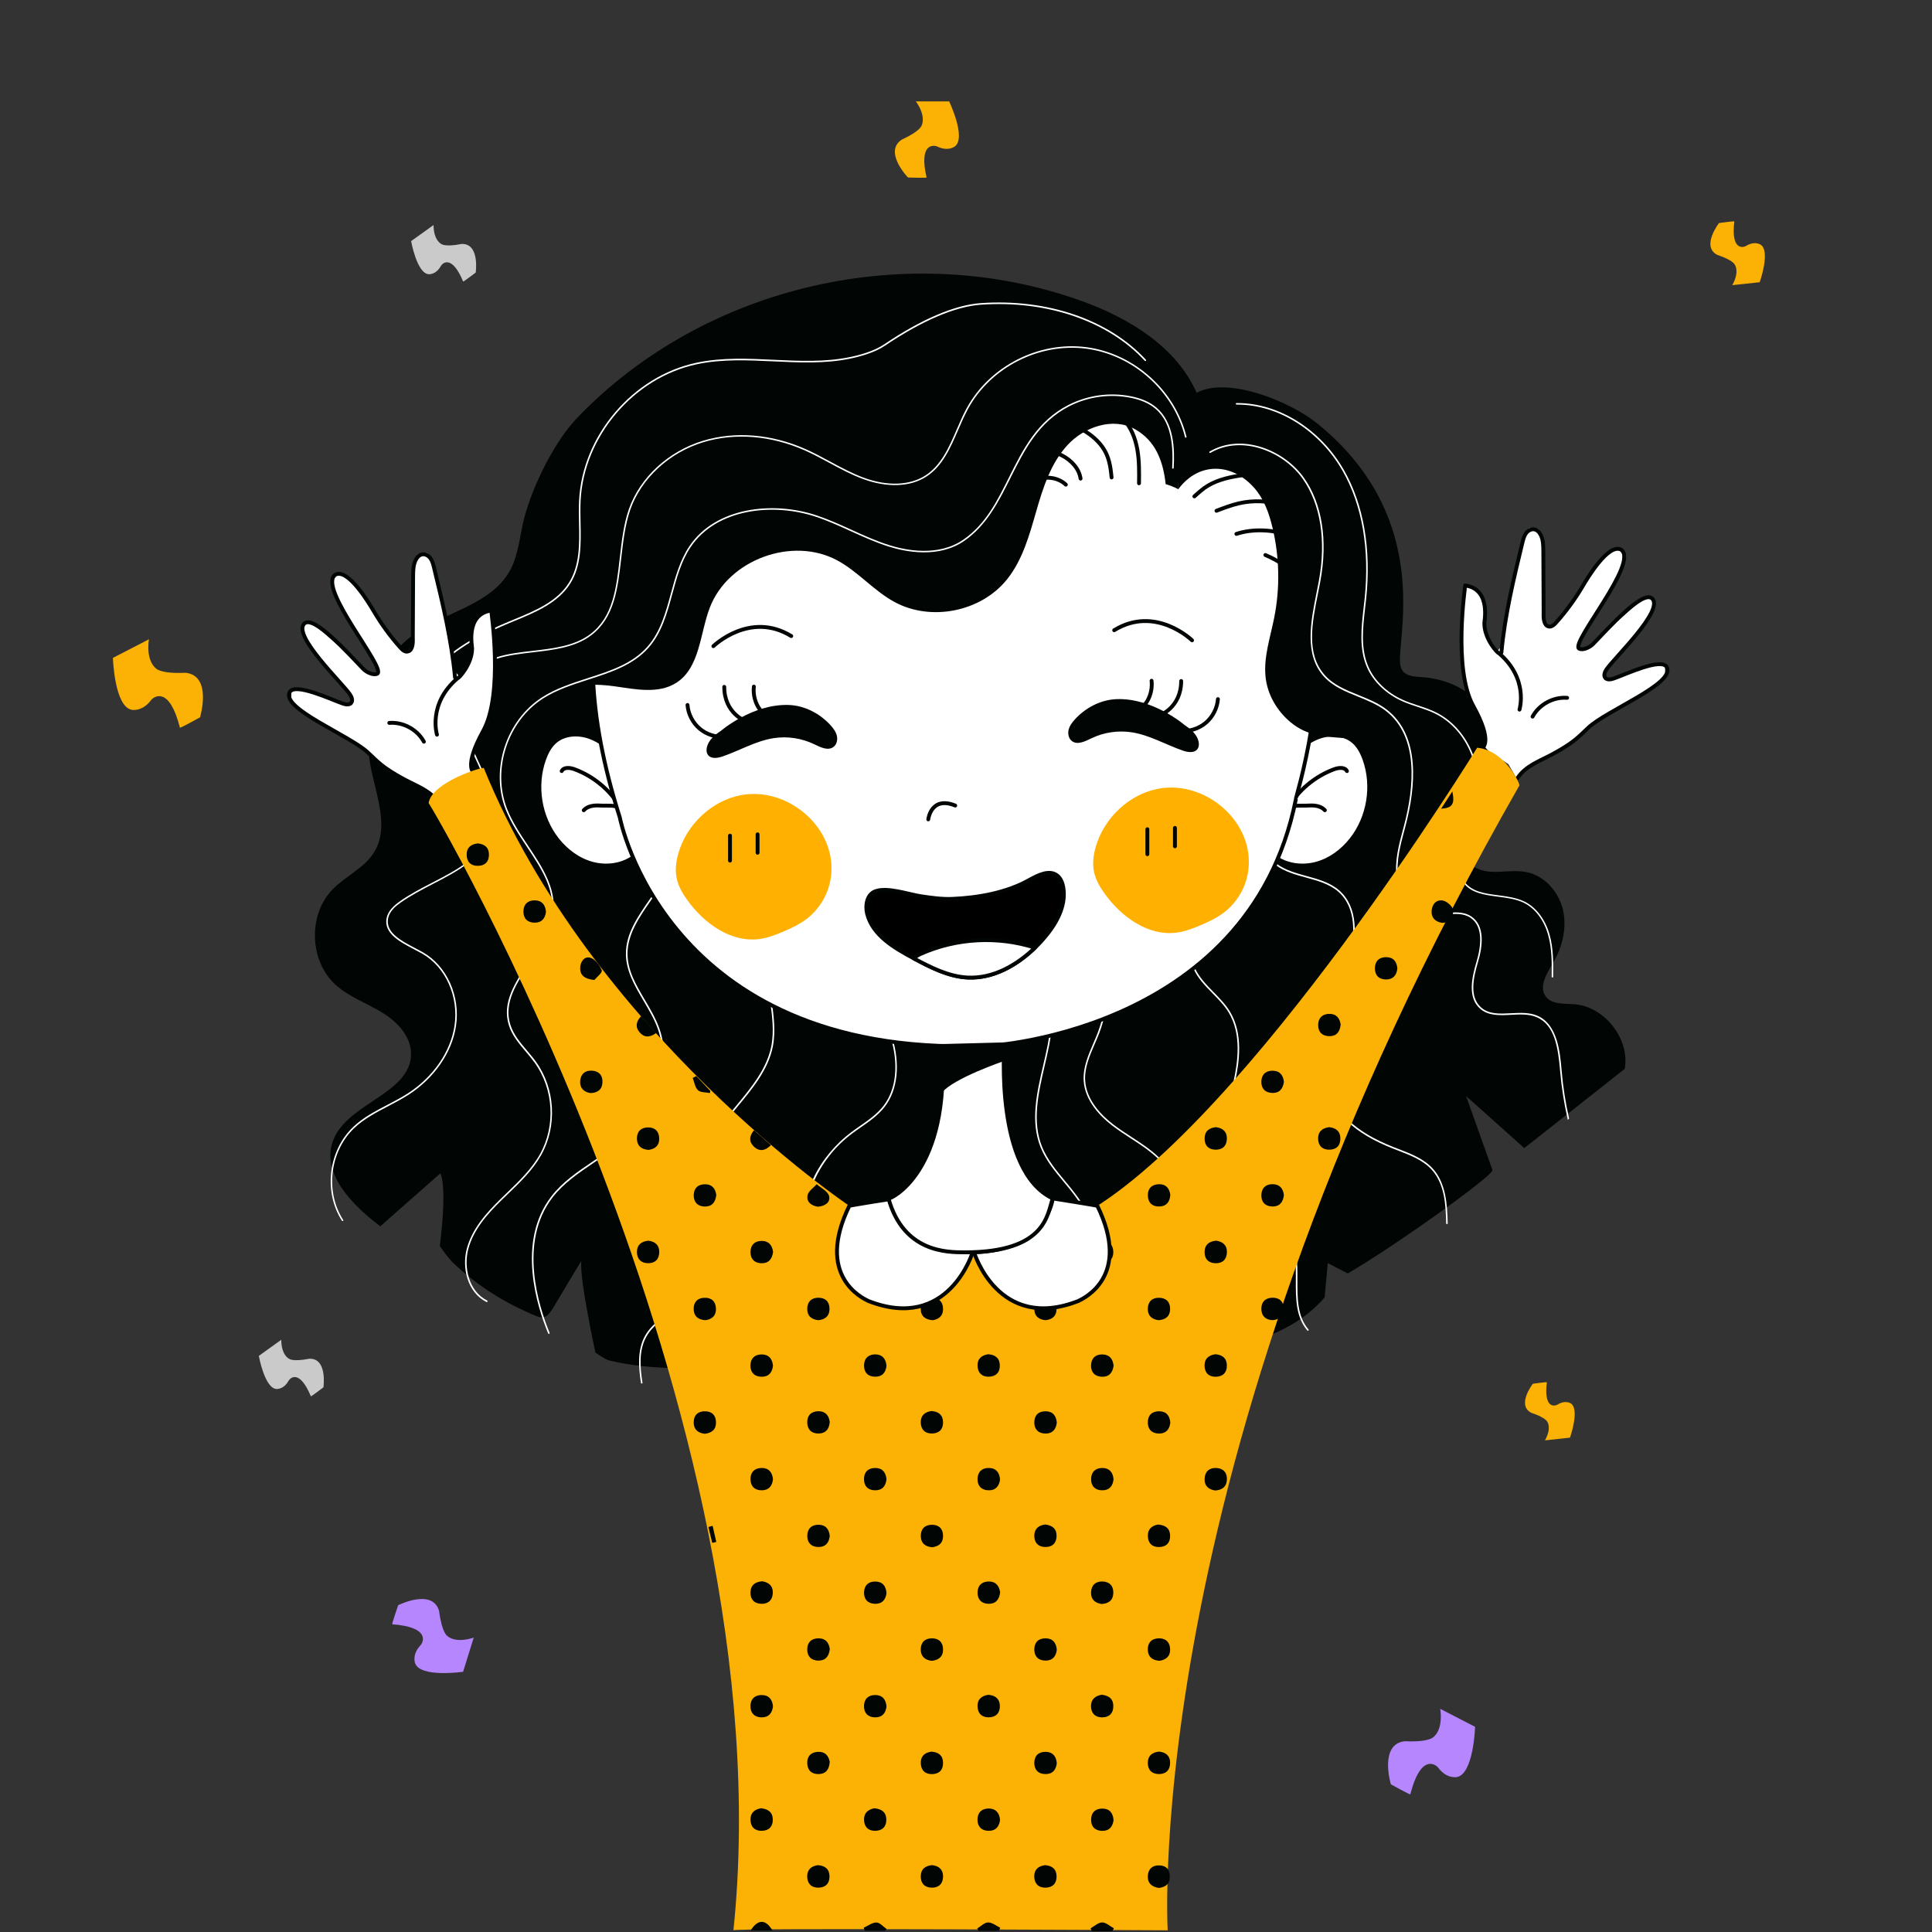 <?xml version="1.0" encoding="utf-8"?>
<!-- Generator: Adobe Illustrator 24.3.0, SVG Export Plug-In . SVG Version: 6.00 Build 0)  -->
<svg version="1.1" xmlns="http://www.w3.org/2000/svg" xmlns:xlink="http://www.w3.org/1999/xlink" x="0px" y="0px"
	 viewBox="0 0 4000 4000" style="enable-background:new 0 0 4000 4000;" xml:space="preserve">
<rect x="0" y="0" width="4000" height="4000" fill="#333333" stroke="none"/>
<style type="text/css">
	.st0{fill:#010504;}
	.st1{fill:#FFFFFF;}
	.st2{fill:#FFFFFF;stroke:#010504;stroke-width:8;stroke-linecap:round;stroke-linejoin:round;stroke-miterlimit:10;}
	.st3{fill:none;stroke:#000000;stroke-width:8;stroke-linecap:round;stroke-linejoin:round;stroke-miterlimit:10;}
	.st4{fill:none;stroke:#010504;stroke-width:8;stroke-linecap:round;stroke-linejoin:round;stroke-miterlimit:10;}
	.st5{stroke:#010504;stroke-width:8;stroke-linecap:round;stroke-linejoin:round;stroke-miterlimit:10;}
	.st6{fill:#FFB001;}
	.st7{fill:#FBB205;}
	.st8{fill:#B686FE;}
	.st9{fill:#CBCACA;}
</style>
<g id="BACKGROUND__x28_locked_x29_">
</g>
<g id="OBJECTS">
	<path class="st0" d="M2477.6,813.3c-42.2-95-139-154.2-236.8-189.6c-359-130-781.7-34-1046,241.6
		c-46.8,48.8-91.3,139.4-108.8,204.6c-10,37-11.5,77-29.8,110.7c-40.4,74.1-141,86.7-207.4,138.9c-80.5,63.2-101,180.3-78.9,280.2
		c12.1,54.7,34.1,115.3,5.5,163.4c-20,33.7-59.5,50.2-86.8,78.3c-51.2,52.6-48.3,147.9,6,197.3c27.2,24.8,63,37.5,94.6,56.4
		c31.6,18.9,61.3,48.8,61.8,85.7c1.1,83.7-132,102.1-161.3,180.5c-25.5,68.1,39.5,133.7,97.6,177.6c41.5-36.6,83-73.2,124.5-109.7
		c14.6,33.7-1.2,150.4-1.2,150.4s15.2,23.6,30.9,38.2c43.1,40.1,92.9,73.2,146.7,97.3c35.3,15.8,40.4,21,60.4-12.9
		c18.2-30.7,36.5-61.4,55.1-91.9c-5,33.8,29,189.8,29,189.8s18.4,14.2,29.8,16.9c91,21.6,185.9,16.1,279.2,10.5
		c175.6-10.5,351.2-21.1,526.9-31.6c94.8-5.7,183,4.3,278,4.7c142,0.6,303-7,395.9-114.4c2.2-23.7,4.4-47.4,6.5-71
		c13.8,7.1,27.6,14.2,41.4,21.3c93.9-54.2,303.3-203.6,299.6-214.1c-18.2-51.1-36.5-102.2-54.7-153.2
		c40.2,35.9,80.4,71.9,120.6,107.8c69.3-54.7,138.6-109.4,207.9-164c11.1-61.9-41.6-129.1-104.3-133.9c-21-1.6-46.3,1-59-15.8
		c-15.4-20.4,2.1-48.3,15.1-70.3c19.3-32.7,28.9-72.3,20.3-109.3c-8.6-37-37.5-70.1-74.6-77.9c-25-5.3-51,0.8-76.5-1.1
		c-25.5-1.9-54-16.3-57.1-41.7c-2-16.3,7.1-31.6,15.4-45.8c24.5-41.7,45.5-86.5,51.1-134.5c5.6-48-6.2-99.8-40-134.4
		c-29.2-29.9-71.6-43.9-113.3-46.7c-13-0.9-27.7-1.6-36-11.6c-6-7.2-6.8-17.4-6.6-26.8c2-72,55.8-301.8-170-485.6
		C2670.6,830.5,2541.1,778.6,2477.6,813.3z"/>
	<path class="st1" d="M2995.7,2534.4c-0.9,0-1.6-0.7-1.6-1.6c-0.7-40.1-3.6-81.7-29.5-110.6c-18-20.1-44.3-30.2-69.7-40
		c-3.7-1.4-7.3-2.8-10.9-4.2c-40.8-16.2-70.8-34-94.1-55.9c-52.4-49.2-75.1-130-56.7-200.9c7.1-27.3,19.7-53,31.9-78
		c9.5-19.4,19.3-39.4,26.4-60c14.7-42.4,17.9-103.8-21.2-137.5c-18.3-15.7-42.5-22.3-65.9-28.7c-22.2-6.1-45.2-12.3-63.6-26.3
		c-28.2-21.5-43.6-60.3-41.2-103.8c2.1-38.8,16.7-75.2,30.8-110.5c0.3-0.8,1.3-1.2,2.1-0.9c0.8,0.3,1.2,1.3,0.9,2.1
		c-14,35-28.5,71.2-30.6,109.4c-2.3,42.4,12.6,80.2,40,101c17.9,13.6,40.6,19.8,62.5,25.8c23.8,6.5,48.3,13.2,67.1,29.4
		c40.3,34.8,37.1,97.7,22.1,141c-7.2,20.8-17,40.9-26.6,60.3c-12.1,24.8-24.6,50.4-31.7,77.4c-18.2,69.8,4.3,149.3,55.8,197.7
		c23,21.7,52.6,39.2,93.1,55.3c3.6,1.4,7.2,2.8,10.9,4.2c25.8,9.9,52.4,20.2,70.9,40.9c26.6,29.7,29.6,73.8,30.4,112.7
		C2997.3,2533.6,2996.6,2534.4,2995.7,2534.4C2995.7,2534.4,2995.7,2534.4,2995.7,2534.4z"/>
	<path class="st1" d="M2707.7,2755.1c-0.5,0-0.9-0.2-1.2-0.6c-23.9-28.2-23.8-66.9-23.6-104.4c0.1-35.1,0.3-71.3-19.2-98.9
		c-11.4-16.1-28.3-27.5-44.7-38.4c-8.2-5.5-16.7-11.1-24.4-17.3c-33.4-26.8-55.6-66.5-61.1-108.9c-5.2-40.4,4.6-80.9,14-120.1
		c2.1-8.9,4.3-18,6.3-27c8.8-40,17.4-98.3-10.1-143.5c-8.9-14.7-21.4-27.3-33.4-39.6c-14.9-15.2-30.3-30.9-39.2-50.6
		c-10.9-24.1-11.1-50.5-10.2-80.1c1.4-48,4.6-94.4,27.6-133.5c0.5-0.8,1.4-1,2.2-0.6c0.8,0.5,1,1.4,0.6,2.2
		c-22.7,38.5-25.8,84.4-27.2,132c-0.8,29.1-0.7,55.2,9.9,78.6c8.7,19.2,23.9,34.7,38.6,49.7c12.1,12.4,24.7,25.2,33.8,40.2
		c28.1,46.2,19.5,105.4,10.5,145.9c-2,9-4.2,18.2-6.3,27c-9.4,38.9-19.1,79.2-13.9,119c5.3,41.6,27.2,80.5,59.9,106.8
		c7.6,6.1,16.1,11.7,24.2,17.2c16.6,11.1,33.9,22.6,45.6,39.2c20,28.5,19.9,65.2,19.8,100.8c-0.1,38.6-0.3,75,22.9,102.3
		c0.6,0.7,0.5,1.7-0.2,2.3C2708.4,2755,2708.1,2755.1,2707.7,2755.1z"/>
	<path class="st1" d="M2464.6,2786.8c-0.4,0-0.9-0.2-1.2-0.5c-25.3-27.8-38.5-65.2-36.4-102.7c1.3-22.6,8-44.6,14.6-65.8
		c4.7-15.2,9.5-30.9,12.3-46.7c10.9-62.2-11.7-130.3-57.7-173.6c-16.7-15.7-36.3-28.5-55.3-40.8c-12.4-8.1-25.1-16.4-37.1-25.5
		c-26.1-19.9-57.8-52.5-60.2-94.2c-1.5-26.8,9.4-52.1,19.9-76.6c3.2-7.4,6.5-15.1,9.4-22.7c24-62.9,23.4-134.8-1.8-197.3
		c-0.3-0.8,0.1-1.8,0.9-2.1c0.8-0.3,1.8,0.1,2.1,0.9c25.4,63.2,26.1,136,1.8,199.7c-2.9,7.6-6.2,15.3-9.5,22.8
		c-10.4,24.1-21.2,49.1-19.7,75.1c2.3,40.5,33.3,72.3,58.9,91.8c11.8,9,24.6,17.3,36.9,25.3c19.1,12.4,38.8,25.3,55.7,41.2
		c46.7,44,69.7,113.3,58.6,176.5c-2.8,16-7.7,31.8-12.4,47.1c-6.5,21.1-13.2,42.9-14.4,65.1c-2.1,36.6,10.9,73.2,35.6,100.4
		c0.6,0.7,0.5,1.7-0.1,2.3C2465.4,2786.7,2465,2786.8,2464.6,2786.8z"/>
	<path class="st1" d="M2279.5,2637C2279.5,2637,2279.5,2637,2279.5,2637c-0.9,0-1.6-0.7-1.6-1.6c0.3-54.2-16.7-108.6-47.7-153
		c-8.5-12.2-18.3-24-27.8-35.4c-18.2-21.9-37-44.5-47.8-71.3c-21.8-53.8-8.1-112.9,5.2-170c12.7-54.8,25.8-111.5,7.7-163.4
		c-0.3-0.8,0.1-1.8,1-2c0.8-0.3,1.8,0.1,2,1c18.4,52.8,5.2,109.9-7.6,165.2c-13.1,56.7-26.7,115.3-5.3,168.1
		c10.7,26.3,29.3,48.8,47.3,70.4c9.5,11.4,19.3,23.3,28,35.6c31.4,45,48.6,100,48.3,154.9C2281.1,2636.3,2280.4,2637,2279.5,2637z"
		/>
	<path class="st1" d="M1136.4,2761.7c-0.6,0-1.2-0.4-1.5-1c-22.3-53.8-66.3-189.1,6.6-283.7c23-29.9,54.9-51.4,85.8-72.3
		c16-10.8,32.6-22,47.8-34.3c64.9-52.4,119.6-150.3,86.4-241.5c-7.2-19.7-18.3-38.6-29.1-56.8c-17.9-30.3-36.3-61.6-36.5-97
		c-0.3-41.8,24.6-77.5,48.6-112.1c6.4-9.3,13.1-18.9,19.1-28.3c23.7-37.4,40.4-80.2,48.4-123.8c0.2-0.9,1-1.4,1.9-1.3
		c0.9,0.2,1.4,1,1.3,1.9c-8.1,44-24.9,87.1-48.8,124.9c-6,9.5-12.7,19.1-19.2,28.4c-23.7,34.2-48.2,69.5-48,110.3
		c0.2,34.6,17.6,64.1,36.1,95.4c10.8,18.4,22,37.4,29.3,57.4c33.7,92.7-21.7,192-87.4,245.1c-15.3,12.3-31.9,23.6-48,34.4
		c-30.6,20.7-62.3,42.1-85.1,71.6c-71.9,93.3-28.2,227.3-6.2,280.5c0.3,0.8,0,1.8-0.9,2.1
		C1136.8,2761.7,1136.6,2761.7,1136.4,2761.7z"/>
	<path class="st1" d="M1328.6,2864.5c-0.8,0-1.5-0.6-1.6-1.4c-5-31.9-7.8-68.4,8.6-97.7c15.4-27.4,44.1-43.1,71.9-58.2
		c27.8-15.2,56.5-30.9,71.1-58.2c14.2-26.6,13.7-61.6-1.5-107.1c-2.4-7.1-5-14.4-7.5-21.4c-10-27.9-20.4-56.7-19.9-86.7
		c1-55.8,38.1-100.5,74-143.8c31.3-37.7,63.7-76.8,73.1-123.5c6.3-31.3,1.8-64-2.6-95.7c-4.9-35.4-10-71.9,0-106.5
		c0.2-0.8,1.1-1.3,2-1.1c0.9,0.2,1.3,1.1,1.1,2c-9.8,33.9-4.8,70.2,0.1,105.2c4.4,32,9,65,2.6,96.8c-9.6,47.6-42.2,86.9-73.8,124.9
		c-37.2,44.8-72.3,87.1-73.3,141.8c-0.5,29.4,9.8,57.9,19.7,85.5c2.5,7,5.1,14.3,7.5,21.5c15.5,46.4,15.9,82.3,1.3,109.7
		c-15.1,28.1-44.2,44.1-72.4,59.5c-27.4,15-55.7,30.4-70.6,57c-15.9,28.4-13.4,62.7-8.2,95.6c0.1,0.9-0.5,1.7-1.3,1.8
		C1328.8,2864.5,1328.7,2864.5,1328.6,2864.5z"/>
	<path class="st1" d="M1690.9,2662.2c-0.1,0-0.2,0-0.4,0c-0.9-0.2-1.4-1.1-1.2-1.9c5.1-22.6-3-45.5-10.8-67.7
		c-3-8.5-6.1-17.3-8.4-26c-23.5-88,29-174.9,91.6-221.9c6.1-4.6,12.5-9.1,18.7-13.4c17.5-12.2,35.6-24.8,48.7-41.7
		c26.7-34.4,32-86.7,14.5-143.3c-7.9-25.7-19.4-50.6-30.5-74.6c-9.7-21-19.7-42.8-27.3-65c-0.3-0.8,0.2-1.8,1-2c0.8-0.3,1.7,0.2,2,1
		c7.6,22.1,17.6,43.8,27.2,64.7c11.1,24.2,22.6,49.2,30.6,75c17.8,57.6,12.3,110.9-15,146.2c-13.4,17.3-31.7,30.1-49.4,42.4
		c-6.2,4.3-12.6,8.7-18.6,13.3c-72.9,54.9-110.1,144.7-90.4,218.5c2.3,8.6,5.4,17.3,8.3,25.8c7.9,22.6,16.1,45.9,10.9,69.4
		C1692.2,2661.7,1691.6,2662.2,1690.9,2662.2z"/>
	<path class="st1" d="M2569,1268.6c-1.5,0-3-0.2-4.5-0.6c-6.8-2-11.5-8.3-11.5-15.4c0-9.1,1.1-90.5,38.2-130.5
		c3-3.2,7.3-5.1,11.7-5.1c2,0,4,0.4,5.9,1.1c1.8,0.7,3.4,1.7,4.8,3c3.9,2.8,26,16.9,50.4,32.3c4.4,2.8,7.2,7.5,7.5,12.7
		c0.3,5.2-2,10.2-6.1,13.4c-0.6,0.5-61.8,48.9-82.9,81.7C2579.5,1265.9,2574.5,1268.6,2569,1268.6z"/>
	<path class="st1" d="M2557.1,1268.6c-4.1,0-8-1.6-11-4.4c-5.5-5.2-54.1-52.6-55-100.3c-0.1-4.3,1.6-8.5,4.6-11.5
		c2.7-2.8,6.3-4.4,10.1-4.7c2.2-0.3,20.2-2.7,42.4-5.8c0.7-0.1,1.5-0.2,2.2-0.2c4.2,0,8.1,1.6,11.2,4.5c3.6,3.5,5.3,8.3,4.7,13.3
		c-0.1,0.5-6.1,56.9,5.8,87.4c2.7,7,0.3,14.9-6,19.1C2563.4,1267.7,2560.3,1268.6,2557.1,1268.6z"/>
	<path class="st1" d="M2679.2,1288.1c-2.5,0-5-0.6-7.2-1.7c-0.2-0.1-26-12.7-61-12.7c-10,0-19.8,1-29.3,3c-1.1,0.2-2.2,0.3-3.3,0.3
		c-5.4,0-10.4-2.7-13.4-7.2c-3.6-5.6-3.5-12.6,0.3-18c1.4-2,35.8-49.2,106.8-49.2c1,0,2,0,3,0c0.1,0,0.6,0,0.8,0
		c6.1,0,13.6,3.5,15.6,13.2c0.2,0.7,0.3,1.4,0.3,2.1c0.1,0.6,0.1,1.3,0.2,1.8c0.1,1.6,0.2,3.7,0.4,6.2c0.3,5,0.7,11.7,1.2,18.4
		c0.8,13.4,1.7,26.7,1.7,26.7c0.4,5.7-2.4,11.2-7.2,14.4C2685.4,1287.2,2682.4,1288.1,2679.2,1288.1z"/>
	<g>
		<path class="st2" d="M2726.8,1527.3c24.6-10.1,55.2-9.4,75.4,7.9c11,9.5,17.9,22.9,22.8,36.6c19.8,55.3,9.1,120.4-27.3,166.5
			c-18.4,23.3-43.3,42-71.9,49.8c-28.6,7.9-60.8,4.1-85.1-12.9c-11.4-8-21.1-19.1-25.6-32.3c-3.4-9.9-3.7-20.7-3.3-31.1
			C2615,1645.2,2661.8,1554.1,2726.8,1527.3z"/>
		<path class="st3" d="M2788.7,1596.4c-4.5-8.6-17.1-7.2-26.2-3.9c-40,14.7-74.6,43.6-96.1,80.4c15-7,26.4-4.1,42.9-5.1
			c12.1-0.8,25.6,0.7,33.7,9.7"/>
	</g>
	<g>
		<path class="st2" d="M1224.7,1527.3c-24.6-10.1-55.2-9.4-75.4,7.9c-11,9.5-17.9,22.9-22.8,36.6c-19.8,55.3-9.1,120.4,27.3,166.5
			c18.4,23.3,43.3,42,71.9,49.8c28.6,7.9,60.8,4.1,85.1-12.9c11.4-8,21.1-19.1,25.6-32.3c3.4-9.9,3.7-20.7,3.3-31.1
			C1336.5,1645.2,1289.7,1554.1,1224.7,1527.3z"/>
		<path class="st3" d="M1162.9,1596.4c4.5-8.6,17.1-7.2,26.2-3.9c40,14.7,74.6,43.6,96.1,80.4c-15-7-26.4-4.1-42.9-5.1
			c-12.1-0.8-25.6,0.7-33.7,9.7"/>
	</g>
	<path class="st2" d="M1283.2,1692.3c0,0,93.9,493.8,746.7,473.3c-4.1,4.1,555-20.4,652.9-510.1c-4.1-4.1,318.3-934.5-699.8-848.8
		c2,0-136.7-5.6-136.7-5.6S1005.8,819.1,1283.2,1692.3z"/>
	<path class="st0" d="M2924.6,1745.9c-22.9-10.1-41.1-30.3-48.6-54.2c-7.7-24.6-4.4-51-4.8-76.8c-0.4-25.8-6-54-26.2-70
		c-16.4-13-38.6-15-59.4-16.6c-42.9-3.2-78.6-4-113.4-32.8c-28.5-23.6-48.6-58-52.1-95.1c-3.9-40.6,9.8-80.5,17.8-120.5
		c12.5-62,11.3-126.7-3.5-188.2c-7-29.3-17.5-58.6-37.3-81.2c-46.5-53-115.6-54.4-157.5,2.3c-3.5-71.2-32.2-136.5-35.7-207.8
		c21.8,33.8,64.1,48.2,103.9,53.9c39.9,5.7,81.3,5.2,118.8,19.7c79.4,30.6,120.1,117.7,144.6,199.1c12.7,42.1,23.1,85,27.6,128.7
		c4.8,47.7,2.6,97.1,19.4,142c21.6,57.9,71.3,99.7,113.2,145.2c41.9,45.4,79.4,104.7,67.3,165.3c-8.7,43.6-44.8,80.6-88.3,90.2
		C2920.4,1745.4,2914.7,1749.7,2924.6,1745.9z"/>
	<path class="st0" d="M2413.4,1002.4c-5.4-48.8-21.2-90.2-64.1-114.1c-44.9-24.9-104.1-4.7-139,33c-34.9,37.7-50.9,88.7-65.1,138
		c-14.2,49.4-28.3,100.5-60.5,140.5c-53.9,66.9-157.3,87.5-232.8,46.5c-42.7-23.2-74.9-62.3-117.5-85.6
		c-93.5-51.2-227-2.1-264.9,97.5c-20.6,54.1-20.3,123.7-68.9,155.2c-37,24-85.3,13.6-129,7.4c-71.2-10.1-157.7,1.7-191.1,65.3
		c-38.3,73-35.5,152.8-55.7,232.7c-51.3-52.6-62.8-92.8-89.1-161.4c-26.3-68.6-24.7-152.2,21.3-209.6c35-43.5,89.5-66,131.4-102.9
		c81.5-71.9,105.2-187.6,159.4-281.8c101.2-175.9,310-269.5,512.8-278c62.2-2.6,124.5,1.7,186.6,6c67.1,4.6,134.2,9.3,201.4,13.9
		c33.1,2.3,66.7,4.7,97.9,15.9c36.6,13.2,68,37.7,103.1,54.6c17.4,8.3,35.9,14.9,51,26.9c28.4,22.5,40.2,61,39,97.2
		c-0.8,24.3,0.1,113.4,0.1,113.4S2429.2,1006.9,2413.4,1002.4z"/>
	<path class="st4" d="M1921.9,1696.4c0,0,5.5-49,55.8-28.6"/>
	<g>
		<path class="st0" d="M1633.6,1459.6c32.9,1.3,64.5,18,86.5,42.5c5.6,6.3,10.8,13.4,12.6,21.6c1.8,8.2-0.4,17.8-7.1,22.8
			c-11.4,8.5-27.2,0.5-40-5.7c-25.7-12.4-55.1-16.9-83.3-12.6c-37.3,5.6-70.7,25.7-106.4,38c-10.2,3.5-23.5,5.5-30-3.1
			c-3.4-4.5-3.7-10.8-2.3-16.3c3.5-14.7,16.3-25.3,28.9-33.6C1492.5,1513.1,1558.1,1456.7,1633.6,1459.6z"/>
		<path class="st4" d="M1423.4,1459.6c1.5,18.9,10.9,37,25.3,49.1c14.5,12.2,33.9,18.3,52.7,16.6"/>
		<path class="st4" d="M1499.5,1422.1c0,54.4,43.6,73,53,73.3"/>
		<path class="st4" d="M1560.8,1421.5c-1.6,14.4,1.5,29.3,8.7,41.8c4.3,7.4,10.6,14.4,19,16.1"/>
		<path class="st4" d="M1477,1337.8c0,0,75.5-73.5,161.2-20.9"/>
	</g>
	<g>
		<path class="st0" d="M2311.4,1447.5c-32.9,1.3-64.5,18-86.5,42.5c-5.6,6.3-10.8,13.4-12.6,21.6s0.4,17.8,7.1,22.8
			c11.4,8.5,27.2,0.5,40-5.7c25.6-12.4,55.1-16.9,83.3-12.6c37.3,5.6,70.7,25.7,106.4,38c10.2,3.5,23.5,5.5,30-3.1
			c3.4-4.5,3.7-10.8,2.3-16.3c-3.5-14.7-16.3-25.3-28.9-33.6C2452.5,1501,2386.9,1444.5,2311.4,1447.5z"/>
		<path class="st4" d="M2521.6,1447.5c-1.5,18.9-10.9,37-25.3,49.1c-14.5,12.2-33.9,18.3-52.7,16.6"/>
		<path class="st4" d="M2445.5,1410c0,54.4-43.6,73-53,73.3"/>
		<path class="st4" d="M2384.2,1409.4c1.6,14.4-1.5,29.3-8.7,41.8c-4.3,7.4-10.6,14.4-19,16.1"/>
		<path class="st4" d="M2468,1325.7c0,0-75.5-73.5-161.2-20.9"/>
	</g>
	<path class="st5" d="M2131.9,1821.4c17.7-9.6,39.9-21,56.2-9.3c8,5.8,11.8,15.8,13.4,25.6c6.5,39.7-16.4,78.2-43.1,108.2
		c-39.7,44.6-95,80.8-154.6,78c-40.3-1.9-77.5-21.3-113.1-40.3c-40.2-21.4-84.2-47.6-95.4-91.7c-4.4-17.2-0.5-39.4,16-46.2
		c24.9-10.2,70,6.2,95.9,10c21.6,3.2,43.2,6.3,65.1,5.3C2025.7,1858.7,2084.9,1848.2,2131.9,1821.4z"/>
	<path class="st2" d="M2142.8,1962.1c-77.1-24.8-163.4-20.1-237.3,13.1c-5.3,2.4-10,5.4-14,8.9c35.4,18.8,72.2,37.9,112.2,39.8
		C2055.9,2026.4,2104.8,1998.9,2142.8,1962.1z"/>
	<g>
		<path class="st6" d="M2398.6,1632.9c-60.9,11.4-112.4,60.3-129.8,119.7c-5.1,17.6-7.5,36.3-3.4,54.2c3.7,16,12.3,30.4,21.9,43.7
			c35,48.7,91.6,89,150.9,80.1c16.2-2.4,31.7-8.4,46.9-14.8c17-7.2,34-15.2,48.7-26.3c27.4-20.8,46.1-52.8,50.6-86.9
			C2598,1701.5,2495.5,1614.8,2398.6,1632.9z"/>
		<path class="st4" d="M2375.5,1716.8c0,17.2,0,34.5,0,51.7"/>
		<path class="st4" d="M2432.6,1714.1c0,12.7,0,25.4,0,38.1"/>
	</g>
	<g>
		<path class="st6" d="M1534.5,1646.2c-60.9,11.4-112.4,60.3-129.8,119.7c-5.1,17.6-7.5,36.3-3.4,54.2c3.7,16,12.3,30.4,21.9,43.7
			c35,48.7,91.6,89,150.9,80.1c16.2-2.4,31.7-8.4,46.9-14.8c17-7.2,34-15.2,48.7-26.3c27.4-20.8,46.1-52.8,50.6-86.9
			C1733.9,1714.8,1631.4,1628.1,1534.5,1646.2z"/>
		<path class="st4" d="M1511.4,1730.1c0,17.2,0,34.5,0,51.7"/>
		<path class="st4" d="M1568.5,1727.4c0,12.7,0,25.4,0,38.1"/>
	</g>
	<path class="st4" d="M2276.9,839.7c10.4-2.3,20.5,4.1,28.9,10.5c7.3,5.5,14.4,11.3,20.6,18.1c15.7,17.2,24.4,39.8,28.4,62.7
		c4,22.9,3.7,46.3,3.4,69.6"/>
	<path class="st4" d="M2193.6,867.9c18.9,7.7,37.9,15.4,55.1,26.4c17.2,11,32.5,25.6,41.3,44c7.4,15.6,9.8,33,11.4,50.2"/>
	<path class="st4" d="M2137.4,926.7c21,3.2,42.4,6.6,61.4,16.3c18.9,9.7,35.3,26.8,38.4,47.9"/>
	<path class="st4" d="M2152.9,991.8c18.3-6.2,39.8-1.6,53.8,11.6"/>
	<path class="st4" d="M2472.8,1027.7c1.7-1.5,3.5-3,5.2-4.6c5.1-4.5,10.3-9,15.8-13c21-14.9,46.8-21.3,72.3-25.3
		c15-2.4,30.3-4.1,45.2-1.6c14.9,2.5,29.6,9.6,38.5,21.9"/>
	<path class="st4" d="M2518.6,1057.5c15.1-5.8,30.3-11.6,46.1-15.3c59.9-14,126.6,6,169,50.5"/>
	<path class="st4" d="M2559.8,1105.4c35.6-11.6,74.7-8.4,110.7,2.2c35.9,10.6,69.3,28.4,102.4,46"/>
	<path class="st4" d="M2619.8,1149.1c47.9,20.2,88.7,57.1,113.5,102.8"/>
	<path class="st1" d="M709.3,2528.1c-0.5,0-1-0.3-1.4-0.7c-38.6-60.1-28.1-145.6,23.8-194.6c20.4-19.3,45.8-32.5,70.3-45.3
		c14-7.3,28.6-14.9,42-23.5c52.4-33.7,88.6-85.8,96.9-139.6c9.4-60.6-18.1-122.2-66.7-149.9c-5.2-2.9-10.6-5.8-16.4-8.8
		c-29.8-15.6-63.5-33.2-57.4-64.8c3.1-15.7,16.1-26.7,27.2-34.6c20.5-14.6,44.3-27,67.4-38.9c53.5-27.7,104-53.9,120.2-107.5
		c15-49.8-8.4-100.7-31.1-149.9l-3.8-8.3c-32.4-70.6-35.6-123.2-9.7-160.6c28.8-41.7,79.3-47.5,132.8-53.7
		c42.5-4.9,86.4-10,118.8-34.5c47.1-35.7,53.9-95.1,61-158.1c3.9-33.9,7.9-69,18.7-100.3c22.9-65.8,81.8-120.2,153.8-142
		c66.2-20,141.4-14,211.7,17.1c17.6,7.8,34.8,17.1,51.5,26.1c22.2,12,45.1,24.3,69,33.2c48.9,18.1,95.6,16.4,128.1-4.5
		c32.8-21.1,49-58.7,64.7-95c6.4-14.8,13-30.2,20.7-44.3c47.5-87.2,149.4-139.1,247.8-126.3c98.4,12.8,183.7,89,207.3,185.4
		c0.2,0.9-0.3,1.7-1.2,1.9c-0.9,0.2-1.7-0.3-1.9-1.2c-23.3-95.1-107.5-170.4-204.6-183c-97.1-12.6-197.7,38.6-244.6,124.6
		c-7.6,14-14.2,29.2-20.6,44c-15.9,36.8-32.3,74.8-65.9,96.4c-33.4,21.5-81.1,23.2-131,4.8c-24.1-8.9-47.2-21.3-69.4-33.3
		c-16.6-9-33.8-18.2-51.3-26c-69.6-30.7-144-36.8-209.4-17c-71,21.5-129.2,75.1-151.7,140c-10.7,30.9-14.7,65.8-18.6,99.6
		c-7.2,63.6-14.1,123.7-62.3,160.3c-33.1,25.1-77.5,30.2-120.3,35.2c-52.7,6.1-102.6,11.8-130.6,52.4c-25.2,36.4-21.9,87.9,10,157.4
		l3.8,8.3c21.9,47.4,46.7,101.1,31.3,152.1c-16.6,54.9-70.1,82.6-121.8,109.4c-22.9,11.9-46.6,24.2-67,38.7
		c-10.6,7.5-23.1,18-25.9,32.6c-5.7,29.2,26.9,46.3,55.7,61.4c5.8,3.1,11.3,5.9,16.5,8.9c49.8,28.4,77.9,91.4,68.3,153.2
		c-8.4,54.6-45.2,107.6-98.4,141.8c-13.6,8.7-28.1,16.3-42.2,23.7c-24.3,12.7-49.5,25.8-69.6,44.8c-50.9,48-61.1,131.7-23.3,190.5
		c0.5,0.7,0.3,1.7-0.5,2.2C709.9,2528,709.6,2528.1,709.3,2528.1z"/>
	<path class="st1" d="M1007.8,2695.8c-0.2,0-0.5-0.1-0.7-0.2c-40-20.1-50.9-71.7-40.7-110.1c10.8-41,39.9-73.7,69.7-102.8
		c4.4-4.3,8.9-8.6,13.4-13c25.2-24.3,51.3-49.4,68.5-80.1c32.7-58.7,28.3-134.7-10.9-189.3c-5.7-7.9-12.2-15.6-18.5-23
		c-14-16.5-28.4-33.5-35-54.4c-14.8-47,12.5-88.1,41.3-131.6c21.7-32.7,44.1-66.5,47.8-103.5c4.9-49.3-22.6-90.6-51.6-134.3
		c-16.4-24.7-33.5-50.3-44.1-77.5c-32.3-82.6,0.9-184.7,75.6-232.5c28.6-18.3,62.2-29.1,94.6-39.6c47.2-15.2,91.8-29.6,123.2-65
		c26.9-30.4,37.9-70.9,48.6-110.1c9.2-33.8,18.7-68.7,38.2-97.8c54.7-81.5,173.9-93.9,263.4-64c24.8,8.3,49,19.3,72.4,29.9
		c25,11.4,50.8,23.1,77.3,31.5c35.4,11.2,102.5,24.7,154.5-11.3c45.8-31.7,69.5-79.2,94.6-129.5c28.6-57.2,58.1-116.4,123.3-149.5
		c39.3-19.9,84.7-26.2,127.9-17.8c22.7,4.4,40.2,12.1,53.6,23.5c36.9,31.4,38.1,86.5,35.8,125.1c-0.1,0.9-0.8,1.5-1.7,1.5
		c-0.9-0.1-1.6-0.8-1.5-1.7c3.6-60.4-7.4-99.3-34.7-122.5c-12.9-11-30-18.5-52.1-22.8c-42.5-8.3-87.2-2.1-125.8,17.5
		c-64.2,32.6-93.5,91.3-121.9,148.1c-24.2,48.4-49.2,98.5-95.7,130.7c-53,36.7-121.3,23.1-157.3,11.7c-26.7-8.5-52.6-20.2-77.7-31.6
		c-23.3-10.6-47.4-21.6-72.1-29.8c-88.3-29.5-205.9-17.4-259.7,62.8c-19.3,28.7-28.7,63.3-37.8,96.9
		c-10.8,39.6-21.9,80.5-49.3,111.4c-31.9,36.1-79,51.2-124.6,65.9c-32.3,10.4-65.6,21.1-93.9,39.2c-73.4,47-106.1,147.4-74.3,228.6
		c10.5,26.8,27.4,52.3,43.8,76.8c28.1,42.3,57.2,86,52.2,136.4c-3.8,37.8-26.4,71.9-48.3,104.9c-28.4,42.9-55.3,83.4-40.9,128.9
		c6.4,20.3,20.6,37,34.4,53.3c6.3,7.5,12.9,15.2,18.6,23.2c39.9,55.5,44.3,133,11,192.7c-17.4,31.2-43.6,56.4-69,80.9
		c-4.5,4.3-9,8.6-13.4,12.9c-29.5,28.9-58.2,61.1-68.8,101.4c-9.8,37.2,0.6,87.1,39.1,106.4c0.8,0.4,1.1,1.4,0.7,2.2
		C1009,2695.4,1008.4,2695.8,1007.8,2695.8z"/>
	<path class="st1" d="M3246,2318.5c0.9-0.8,1.8-1.7,2.7-2.4c-7.4-32.5-12.6-65.6-15.4-98.6c-3.3-38.4-8.3-96.4-50.2-114.5
		c-16.7-7.2-36-6.2-54.7-5.2c-23.5,1.2-45.7,2.4-62-12c-24-21.2-16.7-59.2-6.5-93.5c9.8-32.7,15.3-75.7-13.9-95
		c-15.9-10.5-35.3-8.7-54.1-6.9c-12.5,1.2-25.5,2.4-37.4,0c-36.2-7.1-56.5-44.5-60.1-76.4c-3.6-32.1,5-64.5,13.4-95.8l2.1-7.8
		c21.3-80.5,31.7-187.8-39.7-242c-17.1-13-37.7-21.3-57.5-29.3c-26.4-10.7-51.4-20.8-69.6-41c-39.6-44-26.7-108.1-14.2-170.2
		c1.7-8.4,3.3-16.6,4.8-24.7c15.6-84.5,3.7-160.3-33.7-213.5c-40.7-58-129-93.9-195.5-54.9c-0.8,0.4-1,1.4-0.6,2.2
		c0.4,0.8,1.4,1,2.2,0.6c65-38.1,151.4-2.8,191.2,54c36.9,52.5,48.6,127.5,33.2,211.1c-1.5,8.1-3.2,16.3-4.8,24.7
		c-12,59.9-25.7,127.8,15,173c18.7,20.8,45.1,31.5,70.7,41.8c19.6,8,40,16.2,56.8,28.9c70.1,53.1,59.6,159.1,38.6,238.6l-2.1,7.8
		c-8.5,31.6-17.2,64.2-13.5,97c3.7,32.9,24.9,71.8,62.7,79.1c12.4,2.4,25.6,1.2,38.3,0c19.1-1.8,37.1-3.5,52.1,6.4
		c27.5,18.2,22,59.7,12.6,91.4c-10.6,35.3-18,74.5,7.4,96.9c17.3,15.3,41.2,14,64.3,12.8c18.3-1,37.2-2,53.2,5
		c37.1,16,44,62,48.3,111.8C3233,2251.5,3238.3,2285.3,3246,2318.5z"/>
	<path class="st1" d="M841.3,1528.3c-0.9,0-1.6-0.7-1.6-1.6c-1-52.8,24.3-108.2,69.2-151.8c44.3-43.1,100.9-69.8,145.2-88.2l9.4-3.9
		c44.3-18.3,90.2-37.2,114.8-76.9c22.2-35.9,21.4-80.1,20.5-122.9c-0.3-15.3-0.6-31.2,0.1-46.4c6.6-134.7,111-257.5,243-285.6
		c53-11.3,107.5-8.6,160.3-6.1c52.1,2.5,105.9,5.1,157.9-5.7c20.8-4.3,49.9-12.4,70.5-26.3c77.1-52,146.1-81.5,199.6-85.3
		c137.8-9.8,265.7,34,342.3,117.2c0.6,0.7,0.6,1.7-0.1,2.3c-0.7,0.6-1.7,0.6-2.3-0.1c-75.9-82.4-202.8-125.8-339.7-116.1
		c-52.9,3.8-121.4,33.1-198,84.7c-21,14.2-50.6,22.4-71.7,26.8c-52.4,10.9-106.4,8.3-158.7,5.8c-52.6-2.5-106.9-5.2-159.5,6
		c-130.6,27.8-233.9,149.3-240.4,282.6c-0.7,15.1-0.4,30.9-0.1,46.2c0.9,43.2,1.8,87.9-21,124.6c-25.2,40.6-71.5,59.7-116.3,78.2
		l-9.4,3.9c-44.1,18.3-100.3,44.9-144.2,87.6c-44.3,43.1-69.2,97.5-68.3,149.5C843,1527.6,842.2,1528.3,841.3,1528.3
		C841.4,1528.3,841.3,1528.3,841.3,1528.3z"/>
	<path class="st1" d="M3214.2,2023.9C3214.2,2023.9,3214.2,2023.9,3214.2,2023.9c-0.9,0-1.6-0.7-1.6-1.6c0.3-28.7,0.6-58.3-7.3-86.4
		c-8.6-31-27-55.3-50.3-66.7c-15.9-7.8-34.9-10.3-53.3-12.7c-29-3.8-56.3-7.4-72.7-29.9c-21.7-29.8-5.9-69,8-103.7
		c1.9-4.8,3.9-9.6,5.6-14.2c16.7-43.5,19.9-89.7,9.1-129.9c-11.9-44.2-41.5-81.9-79.2-100.8c-12-6-25-10.3-37.5-14.5
		c-10.3-3.4-20.9-6.9-31.1-11.4c-33.7-14.9-60.6-40.5-73.6-70.3c-16.9-38.5-11.9-81.8-7.1-123.7c0.8-6.5,1.5-13,2.2-19.5
		c10.5-101.9-5.3-193.1-45.7-263.7c-47.8-83.5-133-137.2-217.7-137.2c-0.6,0-1.2,0-1.8,0c0,0,0,0,0,0c-0.9,0-1.6-0.7-1.6-1.6
		c0-0.9,0.7-1.6,1.6-1.6c0.6,0,1.2,0,1.8,0c85.8,0,172.2,54.3,220.5,138.8c40.7,71.2,56.7,163.1,46.1,265.7
		c-0.7,6.5-1.4,13-2.2,19.5c-4.8,41.5-9.7,84.4,6.8,122.1c12.7,29.1,39,54.1,72,68.7c10,4.4,20.5,7.9,30.8,11.3
		c12.7,4.2,25.8,8.6,38,14.7c38.5,19.3,68.7,57.8,80.8,102.9c11,40.9,7.7,87.7-9.2,131.9c-1.8,4.7-3.7,9.5-5.7,14.3
		c-13.6,33.9-29,72.2-8.4,100.6c15.6,21.4,42.3,24.9,70.5,28.6c18.6,2.4,37.9,5,54.3,13c24.1,11.8,43.1,36.8,52,68.7
		c8,28.5,7.7,58.4,7.4,87.3C3215.8,2023.2,3215.1,2023.9,3214.2,2023.9z"/>
	<g>
		<path class="st1" d="M3075.6,1548.1l-1-24.7l-12.9-39.8l-23.8-41.3l-6.6-52l-4.6-55.6l0.5-53l3.6-54.6l4.1-13.8l21.9,8.7
			l12.2,14.8l6.6,24.5l-1.5,27l4.6,27l21.9,32.1l9.7-11.2l11.2-58.7l11.2-64.3l12.8-68.9l6.6-32.1l14.3-18.9l18.9,2.3
			c0,0,10.2,19.6,10.2,23.2s-1,42.8-1,42.8l3.1,78.6v45.4l10.2,10.7l17.3-9.2l23.5-31.1l31.1-46.4l27.5-41.3l24-27l21.4-3.6l7.1,9.7
			c0,0-1,23.5,0,25c1,1.5-30.6,58.1-30.6,58.1l-37.2,57.6l-25,44.9l4.1,12.2l27.5-8.2l34.7-37.2l46.4-40.8l27.5-22.4l16.3,5.1
			l-3.6,28.1l-44.4,59.7l-37.2,43.4l-16.3,19.9v15.3l24-4.6l33.7-12.8l36.7-13.3l21.4-2l9.7,1.5v23.1l-46.4,38.6l-65.8,35.2
			l-49.5,34.7l-43.4,36.7l-47.9,28.1l-28.6,13.3l-27.3,22.5l-15.6-27.1l-38.8-25L3075.6,1548.1z"/>
		<path class="st4" d="M3145.9,1469.2c0,0,19.8-63.9-42.8-117c-1.4,1.4-29.9-28.6-29.9-61.2c-1.4,0,16.1-70.7-39.6-78.9
			c0.1,1.4-25.7,172.7,16.4,248.9c42.2,76.2,19,87.1,19,87.1"/>
		<path class="st4" d="M3108.5,1350.9c7.1-76.9,25.3-152.4,43.5-227.4c1.6-6.6,3.3-13.4,7.2-19c3.9-5.6,10.7-9.7,17.4-8.5
			c6.2,1.1,10.9,6.5,13.6,12.2c4.9,10.2,5,22,5.1,33.3c0.2,42.6,0.4,85.2,0.6,127.7c0,0-1.4,16.6,4.4,24.1c2.7,3.5,7.5,4.9,11.6,3.4
			c4.1-1.5,7.3-4.9,10.2-8.1c20.6-23.1,39-48.3,54.7-75c9.7-16.4,53.3-89.5,79.4-75.6c38.7,25.9-105.6,193.2-86.9,204.9
			c8.3,4.3,22.7-3,29.2-9.7c30-30.9,103.3-113.5,122.4-93.7c24,24.9-79,122.8-94.8,146.3c-3.6,5.3-6.6,12.7-2.6,17.6
			c4.1,5,12,3.3,18.1,1.2c23.3-8.1,98.8-43.8,109.3-23.3c17.6,34.3-124,89-162.6,125.4c-20.8,19.6-29.7,30.5-72.9,54.1
			c-27.4,14.9-56.5,24.2-73.7,50.3"/>
		<path class="st4" d="M3173,1483.7c13.7-25.3,43-41.1,71.6-38.9"/>
	</g>
	<g>
		<path class="st1" d="M975,1600l1-24.7l12.9-39.8l23.8-41.3l6.6-52l4.6-55.6l-0.5-53l-3.6-54.6l-4.1-13.8l-21.9,8.7l-12.2,14.8
			l-6.6,24.5l1.5,27l-4.6,27l-21.9,32.1l-9.7-11.2l-11.2-58.7l-11.2-64.3l-12.8-68.9l-6.6-32.1l-14.3-18.9l-18.9,2.3
			c0,0-10.2,19.6-10.2,23.2c0,3.6,1,42.8,1,42.8l-3.1,78.6v45.4l-10.2,10.7l-17.3-9.2l-23.5-31.1l-31.1-46.4l-27.5-41.3l-24-27
			l-21.4-3.6l-7.1,9.7c0,0,1,23.5,0,25c-1,1.5,30.6,58.1,30.6,58.1l37.2,57.6l25,44.9l-4.1,12.2l-27.5-8.2l-34.7-37.2l-46.4-40.8
			l-27.5-22.4l-16.3,5.1l3.6,28.1l44.4,59.7l37.2,43.4l16.3,19.9v15.3l-24-4.6l-33.7-12.8l-36.7-13.3l-21.4-2l-9.7,1.5v23.1
			l46.4,38.6l65.8,35.2l49.5,34.7l43.4,36.7l47.9,28.1l28.6,13.3l27.3,22.5l15.6-27.1l38.8-25L975,1600z"/>
		<path class="st4" d="M904.7,1521.1c0,0-19.8-63.9,42.8-117c1.4,1.4,29.9-28.6,29.9-61.2c1.4,0-16.1-70.7,39.6-78.9
			c-0.1,1.4,25.7,172.7-16.4,248.9c-42.2,76.2-19,87.1-19,87.1"/>
		<path class="st4" d="M942.1,1402.7c-7.1-76.9-25.3-152.4-43.5-227.4c-1.6-6.6-3.3-13.4-7.2-19c-3.9-5.6-10.7-9.7-17.4-8.5
			c-6.2,1.1-10.9,6.5-13.6,12.2c-4.9,10.2-5,22-5.1,33.3c-0.2,42.6-0.4,85.2-0.6,127.7c0,0,1.4,16.6-4.4,24.1
			c-2.7,3.5-7.5,4.9-11.6,3.4c-4.1-1.5-7.3-4.9-10.2-8.1c-20.6-23.1-39-48.3-54.7-75c-9.7-16.4-53.3-89.5-79.4-75.6
			c-38.7,25.9,105.6,193.2,86.9,204.9c-8.3,4.3-22.7-3-29.2-9.7c-30-30.9-103.3-113.5-122.4-93.7c-24,24.9,79,122.8,94.8,146.3
			c3.6,5.3,6.6,12.7,2.6,17.6c-4.1,5-12,3.3-18.1,1.2c-23.3-8.1-98.8-43.8-109.3-23.3c-17.6,34.3,124,89,162.6,125.4
			c20.8,19.6,29.7,30.5,72.9,54.1c27.4,14.9,56.5,24.2,73.7,50.3"/>
		<path class="st4" d="M877.6,1535.6c-13.7-25.3-43-41.1-71.6-38.9"/>
	</g>
	<path class="st7" d="M3058.3,1548.1c0,0-472,767.2-810,963c-0.7,0-68.7-29.9-68.7-29.9h-340l-81.2,15.4
		c0,0-533.6-358.2-756.7-906.3c0-4.1-108.8,29.5-114.3,72.6c0-5.9,742.7,1256.4,631.1,2333.6c-5.4-5.4,899.1,0,899.1,0
		s-61.2-990.2,727.7-2369.5C3150.8,1629.7,3118.2,1553.6,3058.3,1548.1z"/>
	<g>
		<path class="st0" d="M1575.1,3743.8c15.4,1.4,24.6,8.3,24.9,23.1c0.3,14.5-7.8,23.2-22.5,23.6c-14.7,0.4-23.2-7.9-23.7-22.4
			C1553.2,3753.2,1562.5,3746.3,1575.1,3743.8z"/>
		<path class="st0" d="M989,1746.2c14.3,1.3,23.3,8.4,23.3,23.2c0.1,14.6-8.1,23.1-22.8,23.2c-14.7,0.2-23.1-8.2-23.3-22.8
			C965.9,1755.2,974.7,1747.8,989,1746.2z"/>
		<path class="st0" d="M1130.4,1887.8c-1.8,14-9.1,22.8-24,22.5c-14.7-0.3-22.9-9-22.7-23.5c0.2-14.6,9-22.9,23.5-22.7
			C1121.9,1864.2,1129.1,1873.3,1130.4,1887.8z"/>
		<path class="st0" d="M1810.2,3743.8c15.3,1.4,24.5,8.2,24.8,23.1c0.3,14.6-7.8,23.2-22.4,23.6c-14.7,0.4-23.2-7.9-23.7-22.4
			C1788.3,3753.2,1797.6,3746.3,1810.2,3743.8z"/>
		<path class="st0" d="M2070.5,3767.8c-1.7,14.1-8.9,22.9-23.8,22.7c-14.7-0.2-23-8.8-22.9-23.3c0.1-14.6,8.8-22.9,23.3-22.9
			C2061.9,3744.5,2069.1,3753.5,2070.5,3767.8z"/>
		<path class="st0" d="M2893.1,2004.9c-1.5,14.4-9,23.1-23.6,23c-14.6-0.1-23-8.7-22.9-23.3c0.1-14.5,8.5-22.9,23.2-22.9
			C2884.6,1981.7,2891.7,1990.6,2893.1,2004.9z"/>
		<path class="st0" d="M2775.7,2121.3c-1.6,15.4-9,24.2-23.7,24c-14.6-0.2-23-8.7-22.9-23.2c0.1-14.6,8.7-22.9,23.2-23
			C2767.1,2099,2773.9,2108.4,2775.7,2121.3z"/>
		<path class="st0" d="M2305.5,3768.4c-1.8,13.9-9.2,22.6-24,22.2c-14.7-0.4-22.8-9.1-22.5-23.6c0.3-14.6,9.1-22.8,23.7-22.5
			C2297.3,3744.7,2304.4,3753.7,2305.5,3768.4z"/>
		<path class="st0" d="M1222.3,2263.1c-13.7-2.3-22.1-10.4-21.1-24.9c1-14.5,10-22.4,24.6-21.5c14.6,0.9,22.3,10,21.5,24.5
			C1246.5,2256,1237.1,2262.7,1222.3,2263.1z"/>
		<path class="st0" d="M2658.2,2240c-2.2,14.9-9.7,23.4-24.5,22.8c-14.7-0.6-22.7-9.5-22.2-23.9c0.5-14.5,9.4-22.5,24-22.1
			C2650.4,2217.2,2656.8,2226.7,2658.2,2240z"/>
		<path class="st0" d="M1693.6,3861.6c14.5,1.1,23.5,8,23.8,22.9c0.3,14.7-7.9,23.3-22.5,23.7c-14.6,0.4-23.2-8-23.7-22.5
			C1670.9,3870.9,1679.6,3863.4,1693.6,3861.6z"/>
		<path class="st0" d="M1342.7,2380.7c-14.7-1-23.7-8.2-24-22.9c-0.3-14.6,8-23.3,22.5-23.6c14.5-0.3,23.2,7.8,23.6,22.5
			C1365.3,2371.5,1356.7,2378.9,1342.7,2380.7z"/>
		<path class="st0" d="M2517.9,2333.7c13.9,2,22.7,9.4,22.2,24.1c-0.4,14.6-9,22.8-23.6,22.5c-14.7-0.3-22.8-9.1-22.5-23.6
			C2494.2,2342,2503.4,2334.9,2517.9,2333.7z"/>
		<path class="st0" d="M2752.1,2333.7c14,1.6,23,8.6,23,23.5c0,14.7-8.2,23-22.9,23.1c-14.7,0.1-23-8.4-23.2-22.9
			C2728.8,2342.6,2737.8,2335.4,2752.1,2333.7z"/>
		<path class="st0" d="M1930.1,3861.6c14,1.7,22.7,9.1,22.4,23.9c-0.3,14.7-9,22.9-23.5,22.7c-14.6-0.2-22.9-9-22.7-23.5
			C1906.5,3869.9,1915.5,3862.7,1930.1,3861.6z"/>
		<path class="st0" d="M1483,2474.2c-1.8,15.4-9.3,24.1-24,23.8c-14.6-0.3-22.9-9-22.7-23.5c0.2-14.5,8.8-22.7,23.5-22.6
			C1474.7,2451.9,1481.2,2461.3,1483,2474.2z"/>
		<path class="st0" d="M2163.7,3861.6c14.5,1.1,23.5,8,23.8,22.9c0.3,14.7-7.9,23.3-22.5,23.7c-14.6,0.4-23.2-8-23.7-22.5
			C2140.9,3870.9,2149.6,3863.4,2163.7,3861.6z"/>
		<path class="st0" d="M2423,2473.8c-1,14.7-8.1,23.8-22.8,24.1c-14.6,0.4-23.3-7.9-23.7-22.4c-0.4-14.5,7.7-23.2,22.4-23.7
			C2413.7,2451.3,2421.1,2459.9,2423,2473.8z"/>
		<path class="st0" d="M2658.2,2474.4c-1.9,15.3-9.5,23.9-24.2,23.5c-14.6-0.4-22.9-9.2-22.5-23.7c0.4-14.5,9-22.7,23.7-22.5
			C2650.1,2452,2656.6,2461.4,2658.2,2474.4z"/>
		<path class="st0" d="M1342.3,2568.7c13.9,1.8,22.8,8.9,22.6,23.8c-0.2,14.7-8.7,23-23.3,22.8c-14.6-0.1-22.9-8.8-22.9-23.3
			C1318.8,2577.3,1327.8,2570.2,1342.3,2568.7z"/>
		<path class="st0" d="M1600.6,2591.8c-1.9,15.1-9.3,23.9-24.1,23.6c-14.6-0.3-22.9-9-22.7-23.5c0.2-14.6,9-22.8,23.5-22.7
			C1592.2,2569.3,1598.8,2578.8,1600.6,2591.8z"/>
		<path class="st0" d="M1812.1,2616c-15.1-2.1-23.8-9.7-23.3-24.4c0.5-14.6,9.3-22.8,23.8-22.4c14.5,0.4,22.6,9.1,22.4,23.8
			C1834.7,2608,1825.1,2614.3,1812.1,2616z"/>
		<path class="st0" d="M2047.3,2615.9c-14.4-1.4-23.3-8.6-23.4-23.3c-0.1-14.6,8.3-23.2,22.9-23.3c14.6-0.2,23.1,8.3,23.3,22.9
			C2070.3,2606.9,2061.4,2614.2,2047.3,2615.9z"/>
		<path class="st0" d="M2281.9,2615.9c-14.3-1.6-23.1-9-23-23.7c0.1-14.6,8.7-23,23.2-23c14.5,0.1,22.9,8.5,22.9,23.2
			C2305,2607.3,2296.1,2614.4,2281.9,2615.9z"/>
		<path class="st0" d="M2518.1,2568.7c13.8,2.1,22.6,9.5,22.1,24.3c-0.5,14.6-9.2,22.8-23.8,22.4c-14.6-0.4-22.8-9.2-22.4-23.7
			C2494.3,2576.9,2503.5,2569.9,2518.1,2568.7z"/>
		<path class="st0" d="M1460.7,2733.3c-14.8-0.8-24-7.8-24.5-22.5c-0.5-14.5,7.5-23.4,22.2-23.9c14.6-0.5,23.3,7.4,23.9,22.1
			C1483,2723.7,1474.5,2731.3,1460.7,2733.3z"/>
		<path class="st0" d="M1694.3,2733.3c-14.4-1.5-23.1-8.9-23-23.6c0.2-14.5,8.6-23,23.2-22.9c14.7,0.1,22.9,8.5,22.9,23.1
			C1717.4,2724.8,1708.6,2731.9,1694.3,2733.3z"/>
		<path class="st0" d="M1931,2733.4c-15.7-1.4-24.6-8.6-24.7-23.3c-0.1-14.5,8.2-23.1,22.9-23.2c14.6-0.1,23,8.1,23.3,22.8
			C1952.8,2724.6,1943.6,2731.4,1931,2733.4z"/>
		<path class="st0" d="M2164.4,2733.3c-14.4-1.5-23.1-8.9-23-23.6c0.2-14.5,8.6-23,23.2-22.9c14.7,0.1,22.9,8.5,22.9,23.1
			C2187.5,2724.8,2178.6,2731.9,2164.4,2733.3z"/>
		<path class="st0" d="M2398.8,2733.3c-14.1-1.7-22.8-9.4-22.4-24c0.4-14.5,9-22.8,23.7-22.4c14.7,0.4,22.7,8.9,22.5,23.6
			C2422.3,2725.2,2413.3,2732.2,2398.8,2733.3z"/>
		<path class="st0" d="M2399.3,3908.8c-14.8-2.3-23.5-9.9-22.9-24.5c0.6-14.5,9.2-22.6,23.8-22.2c14.8,0.4,22,9,21.8,23.8
			C2421.8,3901.3,2412.4,3907.1,2399.3,3908.8z"/>
		<path class="st0" d="M1600.4,2827.7c-1.7,14.1-8.9,22.9-23.8,22.7c-14.7-0.2-23-8.8-22.9-23.3c0.1-14.6,8.8-22.9,23.3-22.9
			C1591.9,2804.3,1599,2813.3,1600.4,2827.7z"/>
		<path class="st0" d="M1835.4,2827.7c-1.6,14.1-8.9,22.9-23.7,22.6c-14.7-0.2-23-8.8-22.8-23.3c0.1-14.6,8.8-22.9,23.3-22.9
			C1826.9,2804.3,1834.1,2813.3,1835.4,2827.7z"/>
		<path class="st0" d="M2045.9,2803.8c14.4,1,23.7,7.9,24.1,22.6c0.5,14.5-7.5,23.4-22.1,23.9c-14.7,0.6-23.3-7.6-24-22.1
			C2023.2,2813.5,2031.9,2806,2045.9,2803.8z"/>
		<path class="st0" d="M2305.6,2827.7c-2.2,14.8-9.7,23.3-24.5,22.7c-14.7-0.6-22.7-9.5-22.2-24c0.5-14.6,9.5-22.6,24-22.2
			C2297.7,2804.7,2304.3,2814.2,2305.6,2827.7z"/>
		<path class="st0" d="M2516.3,2803.8c14.3,1.2,23.5,8.1,23.8,22.9c0.3,14.5-7.7,23.3-22.4,23.7c-14.7,0.4-23.3-7.8-23.8-22.3
			C2493.4,2813.3,2502.2,2805.8,2516.3,2803.8z"/>
		<path class="st0" d="M1459.4,2968.5c-14.2-1.5-23.2-8.8-23.2-23.5c0-14.5,8.3-23.1,23-23.1c14.7-0.1,23,8.2,23.2,22.9
			C1482.6,2959.7,1473.6,2966.7,1459.4,2968.5z"/>
		<path class="st0" d="M1717.9,2943.8c-1,14.7-8.1,23.8-22.8,24.1c-14.6,0.4-23.3-7.9-23.8-22.4c-0.4-14.5,7.7-23.2,22.4-23.7
			C1708.5,2921.4,1716,2930,1717.9,2943.8z"/>
		<path class="st0" d="M1928.5,2921.4c14.6,1,23.6,7.9,24,22.8c0.3,14.7-7.8,23.3-22.4,23.7c-14.6,0.4-23.3-7.9-23.8-22.4
			C1905.8,2930.9,1914.5,2923.3,1928.5,2921.4z"/>
		<path class="st0" d="M2188,2945.4c-1.6,14.3-9.2,22.9-23.9,22.6c-14.6-0.3-22.9-9-22.7-23.5c0.2-14.5,8.8-22.8,23.5-22.6
			C2179.7,2922,2186.7,2931,2188,2945.4z"/>
		<path class="st0" d="M2423,2945.4c-1.6,14.3-9.2,22.9-23.9,22.6c-14.6-0.3-22.9-9-22.7-23.5c0.2-14.5,8.8-22.8,23.5-22.6
			C2414.8,2922,2421.8,2931,2423,2945.4z"/>
		<path class="st0" d="M1600.4,3062.3c-1.5,14.3-8.7,23.2-23.4,23.2c-14.6,0-23.1-8.4-23.2-23c-0.1-14.6,8.4-23,23-23.2
			C1591.5,3039.1,1598.8,3048.1,1600.4,3062.3z"/>
		<path class="st0" d="M1835.4,3062.3c-1.4,14.4-8.6,23.2-23.4,23.2c-14.6,0-23.1-8.4-23.2-23c-0.1-14.6,8.4-23.1,23-23.2
			C1826.5,3039.1,1833.9,3048,1835.4,3062.3z"/>
		<path class="st0" d="M2070.5,3063.3c-2,14-9.5,22.7-24.2,22.2c-14.6-0.5-22.8-9.3-22.4-23.8c0.4-14.6,9.3-22.8,23.8-22.4
			C2062.4,3039.6,2069.4,3048.8,2070.5,3063.3z"/>
		<path class="st0" d="M2305.5,3062.8c-1.6,14.2-9,22.9-23.7,22.7c-14.6-0.2-23-8.8-22.8-23.3c0.1-14.6,8.8-22.9,23.3-22.9
			C2297,3039.4,2304.2,3048.3,2305.5,3062.8z"/>
		<path class="st0" d="M2515.9,3085.9c-14-2.1-22.6-9.8-21.9-24.4c0.6-14.6,9.5-22.7,24-22.2c14.5,0.6,22.7,9.4,22.2,24
			C2539.6,3078.1,2530.4,3085,2515.9,3085.9z"/>
		<path class="st0" d="M1717.9,3180.1c-1.6,14.2-8.8,23-23.6,22.8c-14.7-0.2-23-8.7-22.9-23.2c0.1-14.5,8.5-22.9,23.2-22.9
			C1709.4,3156.9,1716.5,3165.8,1717.9,3180.1z"/>
		<path class="st0" d="M1929.7,3203.4c-14.5-1.3-23.3-8.7-23.3-23.4c0-14.5,8.3-23.1,23-23.1c14.6-0.1,23,8.2,23.1,22.9
			C1952.6,3194.7,1943.8,3201.8,1929.7,3203.4z"/>
		<path class="st0" d="M2164,3156.3c15.2,1.8,23.8,9.2,23.5,24c-0.3,14.7-8.8,22.8-23.4,22.6c-14.7-0.2-22.8-8.9-22.7-23.4
			C2141.5,3164.7,2150.9,3158,2164,3156.3z"/>
		<path class="st0" d="M2397.4,3156.4c15.9,1.2,24.9,8.1,25.2,23c0.3,14.6-7.8,23.2-22.4,23.6c-14.7,0.4-23.2-7.9-23.7-22.4
			C2375.9,3165.7,2385.1,3158.7,2397.4,3156.4z"/>
		<path class="st0" d="M1578.2,3273.9c13.7,2.2,22.5,9.7,21.8,24.5c-0.7,14.6-9.4,22.6-24,22.1c-14.7-0.5-22.7-9.5-22.2-23.9
			C1554.2,3281.8,1563.5,3274.9,1578.2,3273.9z"/>
		<path class="st0" d="M1835.4,3298.5c-1.9,13.9-9.3,22.5-24.1,22c-14.7-0.5-22.8-9.3-22.4-23.7c0.4-14.6,9.3-22.8,23.8-22.4
			C1827.3,3274.7,1834.4,3283.8,1835.4,3298.5z"/>
		<path class="st0" d="M2070.7,3296.6c-1.8,15.2-9,24-23.8,23.9c-14.7-0.2-23-8.7-23-23.2c0.1-14.6,8.7-22.9,23.2-23
			C2062,3274.2,2068.7,3283.7,2070.7,3296.6z"/>
		<path class="st0" d="M2280.8,3320.9c-14-2-22.5-9.7-21.9-24.4c0.6-14.6,9.5-22.7,24-22.2c14.5,0.6,22.6,9.3,22.1,24
			C2304.5,3313.2,2295.4,3320,2280.8,3320.9z"/>
		<path class="st0" d="M1718,3414.3c-1.8,15.4-9.3,24.1-24,23.8c-14.6-0.3-22.9-9-22.7-23.5c0.2-14.5,8.8-22.7,23.5-22.6
			C1709.8,3392,1716.3,3401.4,1718,3414.3z"/>
		<path class="st0" d="M1929.5,3438.6c-14.2-1.5-23.2-8.8-23.2-23.5c0-14.5,8.3-23.1,23-23.1c14.7-0.1,23,8.2,23.2,22.9
			C1952.7,3429.7,1943.7,3436.8,1929.5,3438.6z"/>
		<path class="st0" d="M2188,3415.5c-1.6,14.3-9.2,22.9-23.9,22.6c-14.6-0.3-22.9-9-22.7-23.5c0.2-14.5,8.8-22.8,23.5-22.6
			C2179.7,3392.1,2186.7,3401.1,2188,3415.5z"/>
		<path class="st0" d="M2400.6,3438.5c-14.5-1-23.7-7.9-24.2-22.6c-0.5-14.5,7.5-23.4,22.2-23.9c14.6-0.5,23.3,7.4,24,22.1
			C2423.2,3428.9,2414.6,3436.3,2400.6,3438.5z"/>
		<path class="st0" d="M1600.4,3532.7c-1.7,14.2-8.9,23.1-23.7,22.9c-14.6-0.2-23-8.7-23-23.2c0.1-14.6,8.7-23,23.2-23
			C1591.8,3509.4,1599,3518.4,1600.4,3532.7z"/>
		<path class="st0" d="M1835.4,3533.1c-1.7,14.1-9.1,22.8-23.9,22.5c-14.6-0.3-22.9-9-22.7-23.5c0.2-14.6,9-22.9,23.5-22.7
			C1827,3509.5,1834.2,3518.5,1835.4,3533.1z"/>
		<path class="st0" d="M2046.4,3508.9c14.3,1.3,23.4,8.2,23.7,23c0.3,14.6-7.9,23.3-22.5,23.6c-14.6,0.4-23.2-7.9-23.7-22.5
			C2023.4,3518.3,2032.2,3510.9,2046.4,3508.9z"/>
		<path class="st0" d="M2280.9,3508.8c15,1.6,24.1,8.6,24.1,23.5c0.1,14.7-8.2,23.1-22.8,23.3c-14.6,0.2-23.1-8.3-23.4-22.8
			C2258.6,3517.9,2267.9,3511,2280.9,3508.8z"/>
		<path class="st0" d="M1717.9,3647.3c-1,16.1-7.8,25.2-22.6,25.7c-14.7,0.5-23.4-7.6-24-22.1c-0.6-14.5,7.5-23.2,22.2-23.9
			C1708.5,3626.2,1715.4,3635.4,1717.9,3647.3z"/>
		<path class="st0" d="M1928.5,3626.6c14.6,1,23.7,7.9,24,22.8c0.3,14.6-7.7,23.3-22.3,23.7c-14.7,0.4-23.3-7.8-23.8-22.3
			C1905.8,3636,1914.5,3628.4,1928.5,3626.6z"/>
		<path class="st0" d="M2188,3650.6c-1.7,14.1-9.1,22.8-23.9,22.4c-14.7-0.3-22.9-9-22.7-23.4c0.2-14.5,8.8-22.8,23.5-22.6
			C2179.7,3627.2,2186.7,3636.1,2188,3650.6z"/>
		<path class="st0" d="M2399.8,3626.5c14.2,1.6,23,8.8,22.8,23.6c-0.2,14.7-8.5,22.9-23.2,22.9c-14.7-0.1-23-8.6-23-23.1
			C2376.4,3635.2,2385.3,3627.9,2399.8,3626.5z"/>
		<path class="st0" d="M2634.2,2733.2c-13.1-0.7-22.2-7.7-22.7-22.4c-0.5-14.5,7.4-23.3,22-24c14.5-0.6,24,7.1,23.8,21.8
			C2657.1,2721.8,2651.1,2732.4,2634.2,2733.2z"/>
		<path class="st0" d="M2985.3,1910.6c-14-2.4-22.3-10.5-21.3-25.1c1.1-14.5,10.9-24.1,24.6-20.7c8.3,2.1,20.2,13.3,20.1,20.4
			C3008.8,1896.8,3003,1911,2985.3,1910.6z"/>
		<path class="st0" d="M1693.6,2498.4c-13.9-2-24.4-9.9-21.6-23.9c1.7-8.5,12.3-15.2,18.9-22.7c8.9,7.9,22.8,14.4,25.5,24.1
			C1720.1,2489.3,1707.9,2497.1,1693.6,2498.4z"/>
		<path class="st0" d="M1230.5,2029c-20.3-2.3-29.2-9.5-29.3-24.2c-0.1-13.6,8.7-25.4,20.8-22c10.1,2.9,19.8,15.6,23.9,26.2
			C1247.6,2013.6,1234.7,2023.8,1230.5,2029z"/>
		<path class="st0" d="M1561.1,2340c12.6,11.1,23.6,20.8,35.1,30.8c-12.6,12.7-25,13.8-36.3,2.1
			C1550.1,2362.8,1551.4,2351.7,1561.1,2340z"/>
		<path class="st0" d="M1358.5,2138.8c-13.9,9.9-25.3,9.3-34.5-1.8c-8.5-10.2-7.9-21,3.3-33.1
			C1337.8,2115.6,1347.4,2126.4,1358.5,2138.8z"/>
		<path class="st0" d="M1553.9,3997.1c15.3-24.2,31.3-24.1,45.6,0C1584.2,3997.1,1570,3997.1,1553.9,3997.1z"/>
		<path class="st0" d="M1832.6,3997.4c-14,0-27.9,0-41.9,0c-0.9-2-1.7-4-2.6-6.1c8.8-4,17.6-11,26.4-11c7,0,14,8.6,21,13.4
			C1834.5,3994.9,1833.6,3996.1,1832.6,3997.4z"/>
		<path class="st0" d="M2068,3997.7c-14,0-28.1,0-42.1,0c-0.9-1.7-1.7-3.3-2.6-5c7.4-4.5,14.9-12.4,22.4-12.5
			c8.4-0.1,16.8,7,25.2,11C2069.9,3993.3,2068.9,3995.5,2068,3997.7z"/>
		<path class="st0" d="M2302.6,3998.5c-14,0-27.9,0-41.9,0c-0.9-2.1-1.9-4.1-2.8-6.2c8-4.4,16.1-12.2,24.1-12.1
			c8.1,0.1,16.2,7.9,24.3,12.3C2305.1,3994.5,2303.9,3996.5,2302.6,3998.5z"/>
		<path class="st0" d="M1441.6,2227.9c9.6,10.2,19.2,20.4,28.9,30.6c-0.2,1.5-0.4,3-0.6,4.5c-8.5-1.7-19.4-0.8-24.8-5.8
			c-6.2-5.7-7.5-16.7-10.9-25.4C1436.6,2230.4,1439.1,2229.2,1441.6,2227.9z"/>
		<path class="st0" d="M3006.9,1638.6c5.5,26.5,0,34.1-23.2,35.8C2991.1,1662.9,2998,1652.4,3006.9,1638.6z"/>
		<path class="st0" d="M1475.4,3159c2.5,11.1,5,22.2,7.6,33.4c-2.8,0.7-5.6,1.3-8.4,2c-2.6-11-5.3-21.9-7.9-32.9
			C1469.6,3160.6,1472.5,3159.8,1475.4,3159z"/>
	</g>
	<path class="st2" d="M2016.7,2592.8c0,0,50,165.9,216,100.7c12.1-5.9,110.2-51.7,39.3-196.8c1.2-0.8-92.4-15.4-92.4-15.4
		S2168,2588.7,2016.7,2592.8z"/>
	<path class="st2" d="M2013.7,2592.8c0,0-50,165.9-216,100.7c-12.1-5.9-110.2-51.7-39.3-196.8c-1.2-0.8,92.4-15.4,92.4-15.4
		S1862.4,2588.7,2013.7,2592.8z"/>
	<path class="st2" d="M2079.5,2162.2c0,0-21,261.9,100.1,319.1c-11.4,31.3-12.2,111.5-182.3,111.5c-36.7,0-126.5,0-157.8-111.5
		c2.7,2.7,129.2-54.4,110.2-315.7C1951,2165.5,2079.5,2162.2,2079.5,2162.2z"/>
	<path class="st0" d="M2078.2,2196.9c0,0-103.4,35.2-128.2,65.2c0.1-1.5-0.3-96.6-0.3-96.6l129.8-3.4L2078.2,2196.9z"/>
	<path class="st7" d="M1896.2,209.9h68.9c0,0,36.2,75.5,11.7,93.4c-5.3,3.5-17.5,9.1-36.5,0c-8.4-3.5-38.2-5.8-21.9,64.2
		c0,1.2-38.5,0-38.5,0s-51.4-53.2-12.8-78.5c39.3-18,41.2-29.6,41.2-29.6S1918.5,241.4,1896.2,209.9z"/>
	<path class="st8" d="M2981.9,3538l72.1,37.2c0,0-2.9,98.6-38.3,104.1c-7.4,0.8-23.3,0.1-38.2-19.7c-6.9-8.2-36.8-26.8-57.6,55.4
		c-0.6,1.2-40.3-20.8-40.3-20.8s-25-83.4,29-89.2c50.9,2.4,59.2-8.7,59.2-8.7S2988.2,3583.1,2981.9,3538z"/>
	<path class="st7" d="M308.3,1323.6l-74.5,38.5c0,0,3,101.9,39.6,107.6c7.6,0.8,24.1,0.1,39.5-20.4c7.2-8.5,38.1-27.7,59.6,57.3
		c0.7,1.3,41.7-21.5,41.7-21.5s25.9-86.3-30-92.2c-52.6,2.5-61.2-9-61.2-9S301.8,1370.2,308.3,1323.6z"/>
	<path class="st9" d="M897.6,465.9l-46.4,33.3c0,0,12.1,68.4,37.3,68.6c5.2-0.2,16.2-2.3,24.6-17.6c4-6.4,22.9-22.4,45.8,32.7
		c0.6,0.8,26-18.6,26-18.6s8.9-60.7-29.3-59.2c-35.2,6.9-42.1-0.1-42.1-0.1S897.8,497.9,897.6,465.9z"/>
	<path class="st9" d="M582.3,2773.9l-46.4,33.3c0,0,12.1,68.4,37.3,68.6c5.2-0.2,16.2-2.3,24.6-17.6c4-6.4,22.9-22.4,45.8,32.7
		c0.6,0.8,26-18.6,26-18.6s8.9-60.7-29.3-59.2c-35.2,6.9-42.1-0.1-42.1-0.1S582.5,2805.9,582.3,2773.9z"/>
	<path class="st7" d="M3586.5,590.4l56.8-6.1c0,0,23.2-65.5,1.3-78.1c-4.7-2.4-15.3-6-30.1,3.2c-6.6,3.6-31,8.2-23.7-51
		c-0.1-1-31.8,3.4-31.8,3.4s-37.6,48.4-3.6,65.9c34,11.3,36.6,20.8,36.6,20.8S3602.1,562.4,3586.5,590.4z"/>
	<path class="st8" d="M980.8,3390.5l-22,70.7c0,0-89,13-99.5-17.9c-1.9-6.5-3.8-20.9,11.7-37.4c6.3-7.5,18.2-37.3-58.9-43
		c-1.2-0.4,12.3-39.5,12.3-39.5s71-35.7,84.7,12c5.9,46.1,17.2,51.8,17.2,51.8S941.4,3403.3,980.8,3390.5z"/>
	<path class="st7" d="M3198.7,2982.1l51.8-5.6c0,0,21.1-59.7,1.2-71.2c-4.2-2.2-13.9-5.5-27.5,3c-6.1,3.3-28.3,7.5-21.6-46.5
		c-0.1-0.9-29,3.1-29,3.1s-34.3,44.2-3.3,60.1c31,10.3,33.4,19,33.4,19S3212.9,2956.6,3198.7,2982.1z"/>
</g>
</svg>

